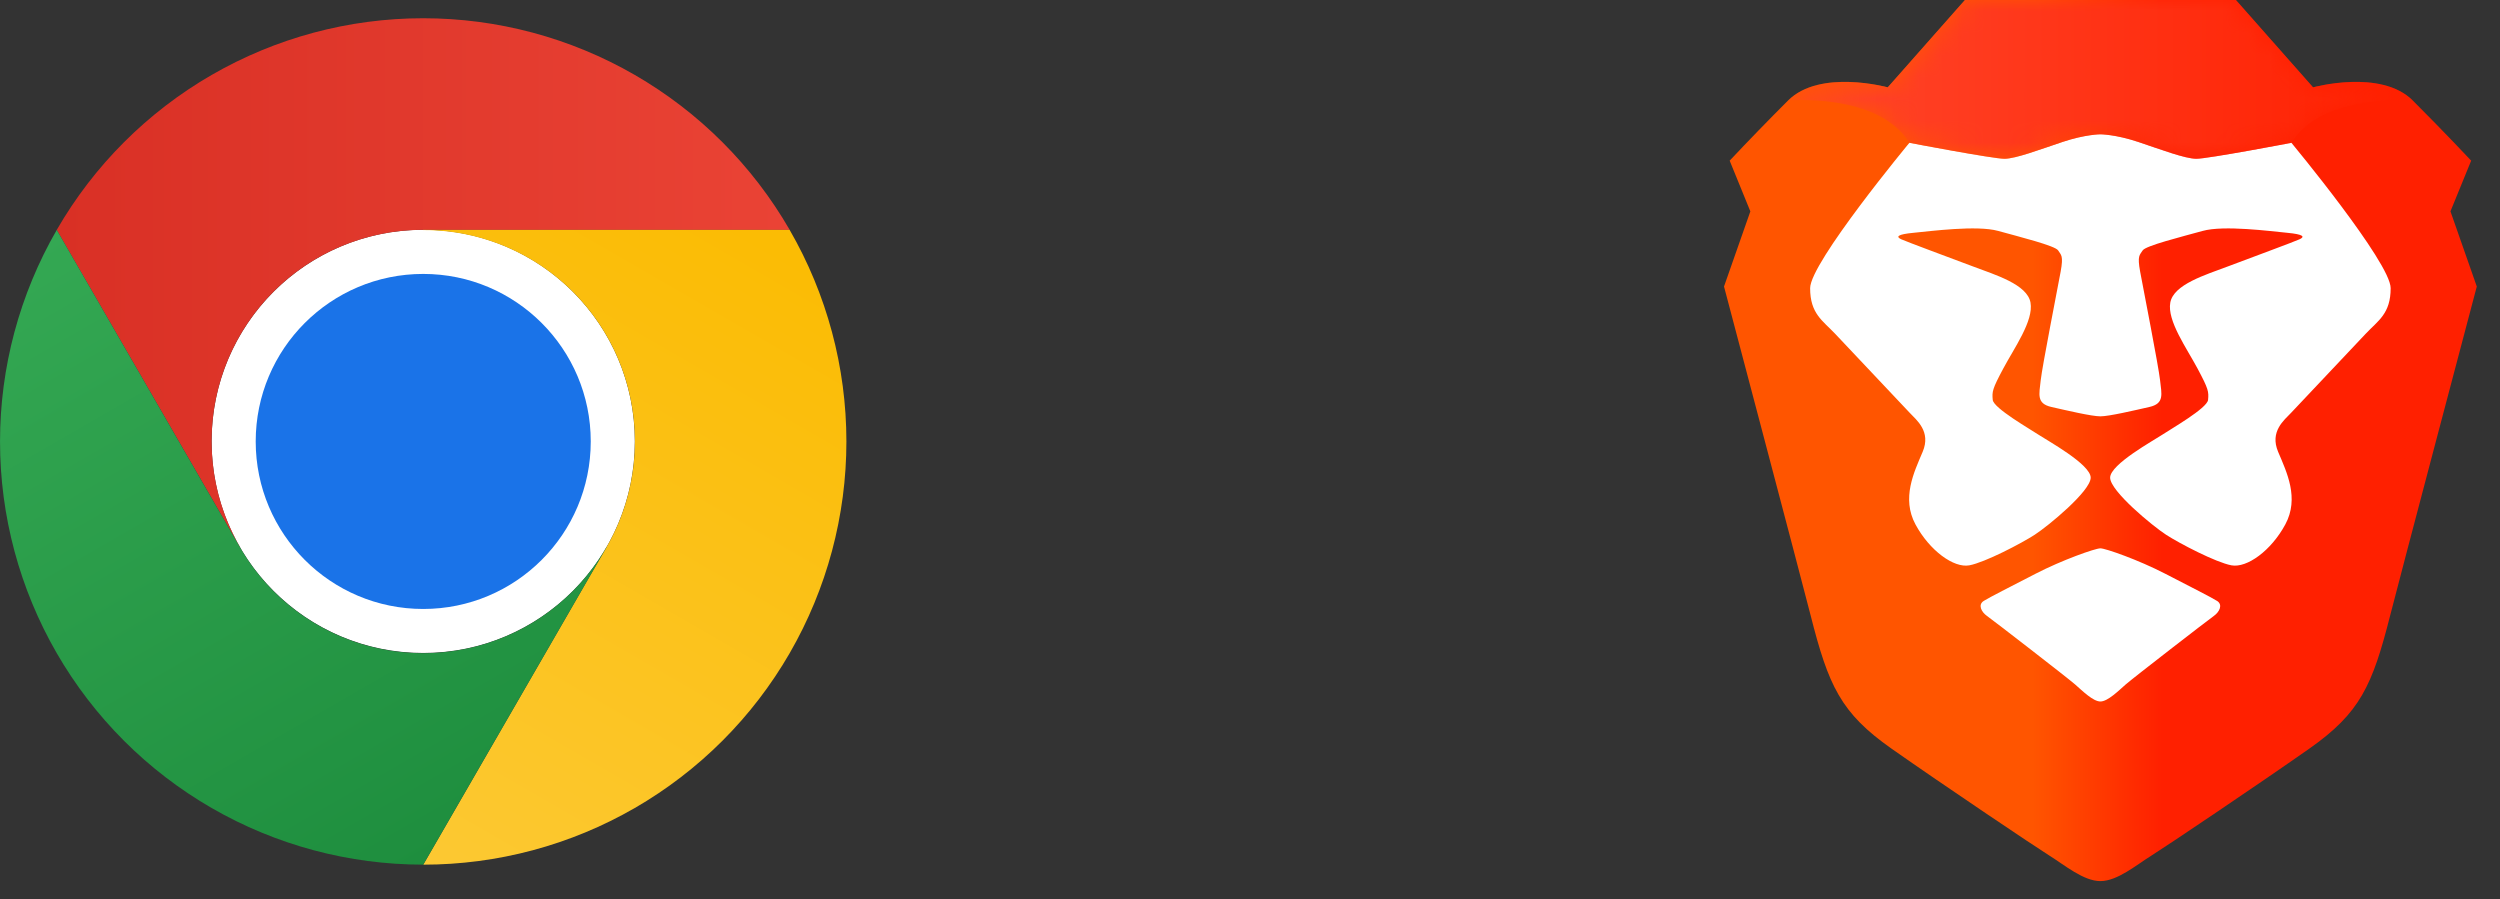 <svg width="114" height="41" viewBox="0 0 114 41" fill="none" xmlns="http://www.w3.org/2000/svg">
<rect x="0" y="0" width="114" height="41" fill="#333333" stroke="none"/>
<g clip-path="url(#clip0_98_1885)">
<path d="M19.299 29.775C24.628 29.775 28.948 25.455 28.948 20.126C28.948 14.797 24.628 10.477 19.299 10.477C13.97 10.477 9.649 14.797 9.649 20.126C9.649 25.455 13.97 29.775 19.299 29.775Z" fill="white"/>
<path d="M19.299 10.481H36.009C34.316 7.547 31.88 5.111 28.946 3.417C26.013 1.723 22.685 0.832 19.298 0.832C15.91 0.832 12.582 1.724 9.649 3.419C6.716 5.113 4.28 7.55 2.587 10.484L10.943 24.955L10.95 24.953C10.1 23.488 9.652 21.824 9.65 20.13C9.648 18.435 10.092 16.77 10.939 15.303C11.786 13.835 13.004 12.617 14.472 11.77C15.94 10.924 17.605 10.479 19.299 10.481Z" fill="url(#paint0_linear_98_1885)"/>
<path d="M19.299 27.769C23.517 27.769 26.938 24.349 26.938 20.13C26.938 15.911 23.517 12.491 19.299 12.491C15.08 12.491 11.66 15.911 11.66 20.13C11.66 24.349 15.08 27.769 19.299 27.769Z" fill="#1A73E8"/>
<path d="M27.654 24.957L19.299 39.429C22.687 39.429 26.015 38.538 28.948 36.844C31.882 35.15 34.318 32.714 36.011 29.781C37.705 26.847 38.596 23.519 38.596 20.131C38.595 16.744 37.703 13.416 36.008 10.483H19.298L19.296 10.491C20.99 10.488 22.655 10.931 24.124 11.777C25.592 12.622 26.811 13.84 27.659 15.307C28.506 16.774 28.952 18.438 28.952 20.133C28.951 21.827 28.503 23.491 27.654 24.957Z" fill="url(#paint1_linear_98_1885)"/>
<path d="M10.943 24.957L2.588 10.485C0.894 13.419 0.002 16.746 0.001 20.134C0.001 23.521 0.893 26.849 2.587 29.783C4.281 32.716 6.717 35.152 9.651 36.845C12.585 38.538 15.913 39.429 19.301 39.428L27.656 24.957L27.65 24.951C26.806 26.42 25.589 27.64 24.123 28.489C22.657 29.338 20.992 29.785 19.298 29.786C17.604 29.786 15.939 29.34 14.473 28.492C13.006 27.645 11.788 26.425 10.943 24.957Z" fill="url(#paint2_linear_98_1885)"/>
</g>
<g clip-path="url(#clip1_98_1885)">
<path fill-rule="evenodd" clip-rule="evenodd" d="M111.741 9.638L112.685 7.326C112.685 7.326 111.483 6.041 110.024 4.584C108.566 3.128 105.476 3.984 105.476 3.984L101.957 0H89.6L86.081 3.984C86.081 3.984 82.992 3.128 81.533 4.585C80.632 5.485 79.745 6.399 78.873 7.326L79.816 9.639L78.615 13.065C78.615 13.065 82.148 26.424 82.563 28.056C83.378 31.268 83.936 32.51 86.253 34.138C88.57 35.765 92.775 38.592 93.461 39.021C94.148 39.449 95.007 40.178 95.778 40.178C96.551 40.178 97.409 39.449 98.096 39.021C98.782 38.592 102.987 35.765 105.304 34.138C107.621 32.51 108.179 31.268 108.994 28.056C109.409 26.424 112.942 13.065 112.942 13.065L111.741 9.638Z" fill="url(#paint3_linear_98_1885)"/>
<path fill-rule="evenodd" clip-rule="evenodd" d="M104.489 6.512C104.489 6.512 109.014 11.973 109.014 13.14C109.014 14.308 108.445 14.615 107.873 15.222L104.479 18.819C104.158 19.159 103.49 19.675 103.883 20.604C104.276 21.533 104.856 22.714 104.211 23.913C103.566 25.111 102.461 25.911 101.753 25.779C101.045 25.647 99.383 24.78 98.771 24.383C98.16 23.987 96.222 22.392 96.222 21.781C96.222 21.171 98.225 20.075 98.595 19.826C98.965 19.577 100.654 18.613 100.688 18.235C100.723 17.857 100.709 17.745 100.211 16.811C99.713 15.876 98.816 14.629 98.965 13.799C99.115 12.969 100.562 12.537 101.594 12.148C102.626 11.759 104.614 11.024 104.862 10.91C105.111 10.795 105.047 10.686 104.294 10.615C103.542 10.544 101.408 10.261 100.445 10.529C99.483 10.796 97.838 11.204 97.705 11.42C97.572 11.636 97.454 11.643 97.591 12.389C97.728 13.134 98.432 16.71 98.5 17.345C98.569 17.98 98.703 18.4 98.016 18.557C97.33 18.713 96.175 18.985 95.778 18.985C95.381 18.985 94.226 18.713 93.54 18.557C92.854 18.4 92.988 17.98 93.056 17.345C93.124 16.71 93.829 13.134 93.965 12.389C94.102 11.643 93.985 11.636 93.852 11.42C93.719 11.204 92.074 10.796 91.112 10.529C90.149 10.261 88.014 10.544 87.262 10.615C86.51 10.686 86.446 10.795 86.694 10.91C86.943 11.024 88.93 11.759 89.963 12.148C90.995 12.537 92.442 12.969 92.591 13.798C92.741 14.629 91.843 15.876 91.346 16.811C90.847 17.745 90.834 17.857 90.869 18.235C90.903 18.613 92.591 19.577 92.962 19.826C93.332 20.075 95.335 21.171 95.335 21.781C95.335 22.392 93.397 23.987 92.785 24.383C92.174 24.78 90.511 25.647 89.803 25.779C89.095 25.912 87.99 25.111 87.345 23.913C86.701 22.714 87.28 21.533 87.673 20.604C88.066 19.675 87.398 19.16 87.078 18.819L83.684 15.222C83.111 14.615 82.542 14.307 82.542 13.14C82.542 11.973 87.068 6.512 87.068 6.512C87.068 6.512 90.887 7.24 91.401 7.24C91.916 7.24 93.032 6.812 94.062 6.469C95.092 6.127 95.778 6.124 95.778 6.124C95.778 6.124 96.465 6.127 97.495 6.469C98.524 6.811 99.64 7.24 100.155 7.24C100.67 7.24 104.489 6.512 104.489 6.512ZM101.097 27.401C101.376 27.576 101.205 27.907 100.951 28.087C100.695 28.267 97.266 30.918 96.933 31.21C96.6 31.503 96.111 31.988 95.778 31.988C95.446 31.988 94.957 31.503 94.624 31.21C94.291 30.918 90.862 28.266 90.606 28.087C90.351 27.907 90.181 27.576 90.46 27.401C90.741 27.227 91.617 26.785 92.827 26.16C94.036 25.536 95.543 25.004 95.778 25.004C96.013 25.004 97.521 25.535 98.73 26.16C99.939 26.785 100.816 27.227 101.096 27.401H101.097Z" fill="white"/>
<mask id="mask0_98_1885" style="mask-type:alpha" maskUnits="userSpaceOnUse" x="81" y="0" width="30" height="8">
<path d="M105.475 3.984L101.957 0H89.599L86.08 3.984C86.08 3.984 82.991 3.128 81.532 4.585C81.532 4.585 85.651 4.213 87.068 6.512C87.068 6.512 90.886 7.241 91.401 7.241C91.916 7.241 93.032 6.812 94.062 6.47C95.092 6.127 95.778 6.124 95.778 6.124C95.778 6.124 96.465 6.127 97.494 6.47C98.524 6.812 99.64 7.241 100.155 7.241C100.67 7.241 104.489 6.512 104.489 6.512C105.905 4.213 110.024 4.585 110.024 4.585C108.565 3.128 105.475 3.985 105.475 3.985V3.984Z" fill="white"/>
</mask>
<g mask="url(#mask0_98_1885)">
<path d="M105.475 3.984L101.957 0H89.599L86.08 3.984C86.08 3.984 82.991 3.128 81.532 4.585C81.532 4.585 85.651 4.213 87.068 6.512C87.068 6.512 90.886 7.241 91.401 7.241C91.916 7.241 93.032 6.812 94.062 6.47C95.092 6.127 95.778 6.124 95.778 6.124C95.778 6.124 96.465 6.127 97.494 6.47C98.524 6.812 99.64 7.241 100.155 7.241C100.67 7.241 104.489 6.512 104.489 6.512C105.905 4.213 110.024 4.585 110.024 4.585C108.565 3.128 105.475 3.985 105.475 3.985V3.984Z" fill="url(#paint4_linear_98_1885)"/>
</g>
</g>
<defs>
<linearGradient id="paint0_linear_98_1885" x1="2.587" y1="12.894" x2="36.009" y2="12.894" gradientUnits="userSpaceOnUse">
<stop stop-color="#D93025"/>
<stop offset="1" stop-color="#EA4335"/>
</linearGradient>
<linearGradient id="paint1_linear_98_1885" x1="16.663" y1="39.171" x2="33.374" y2="10.227" gradientUnits="userSpaceOnUse">
<stop stop-color="#FCC934"/>
<stop offset="1" stop-color="#FBBC04"/>
</linearGradient>
<linearGradient id="paint2_linear_98_1885" x1="21.388" y1="38.223" x2="4.677" y2="9.279" gradientUnits="userSpaceOnUse">
<stop stop-color="#1E8E3E"/>
<stop offset="1" stop-color="#34A853"/>
</linearGradient>
<linearGradient id="paint3_linear_98_1885" x1="78.615" y1="20.373" x2="112.942" y2="20.373" gradientUnits="userSpaceOnUse">
<stop stop-color="#FF5500"/>
<stop offset="0.41" stop-color="#FF5500"/>
<stop offset="0.582" stop-color="#FF2000"/>
<stop offset="1" stop-color="#FF2000"/>
</linearGradient>
<linearGradient id="paint4_linear_98_1885" x1="82.145" y1="3.671" x2="110.024" y2="3.671" gradientUnits="userSpaceOnUse">
<stop stop-color="#FF452A"/>
<stop offset="1" stop-color="#FF2000"/>
</linearGradient>
<clipPath id="clip0_98_1885">
<rect width="38.597" height="38.597" fill="white" transform="translate(0 0.832)"/>
</clipPath>
<clipPath id="clip1_98_1885">
<rect width="34.726" height="40.261" fill="white" transform="translate(78.597)"/>
</clipPath>
</defs>
</svg>
